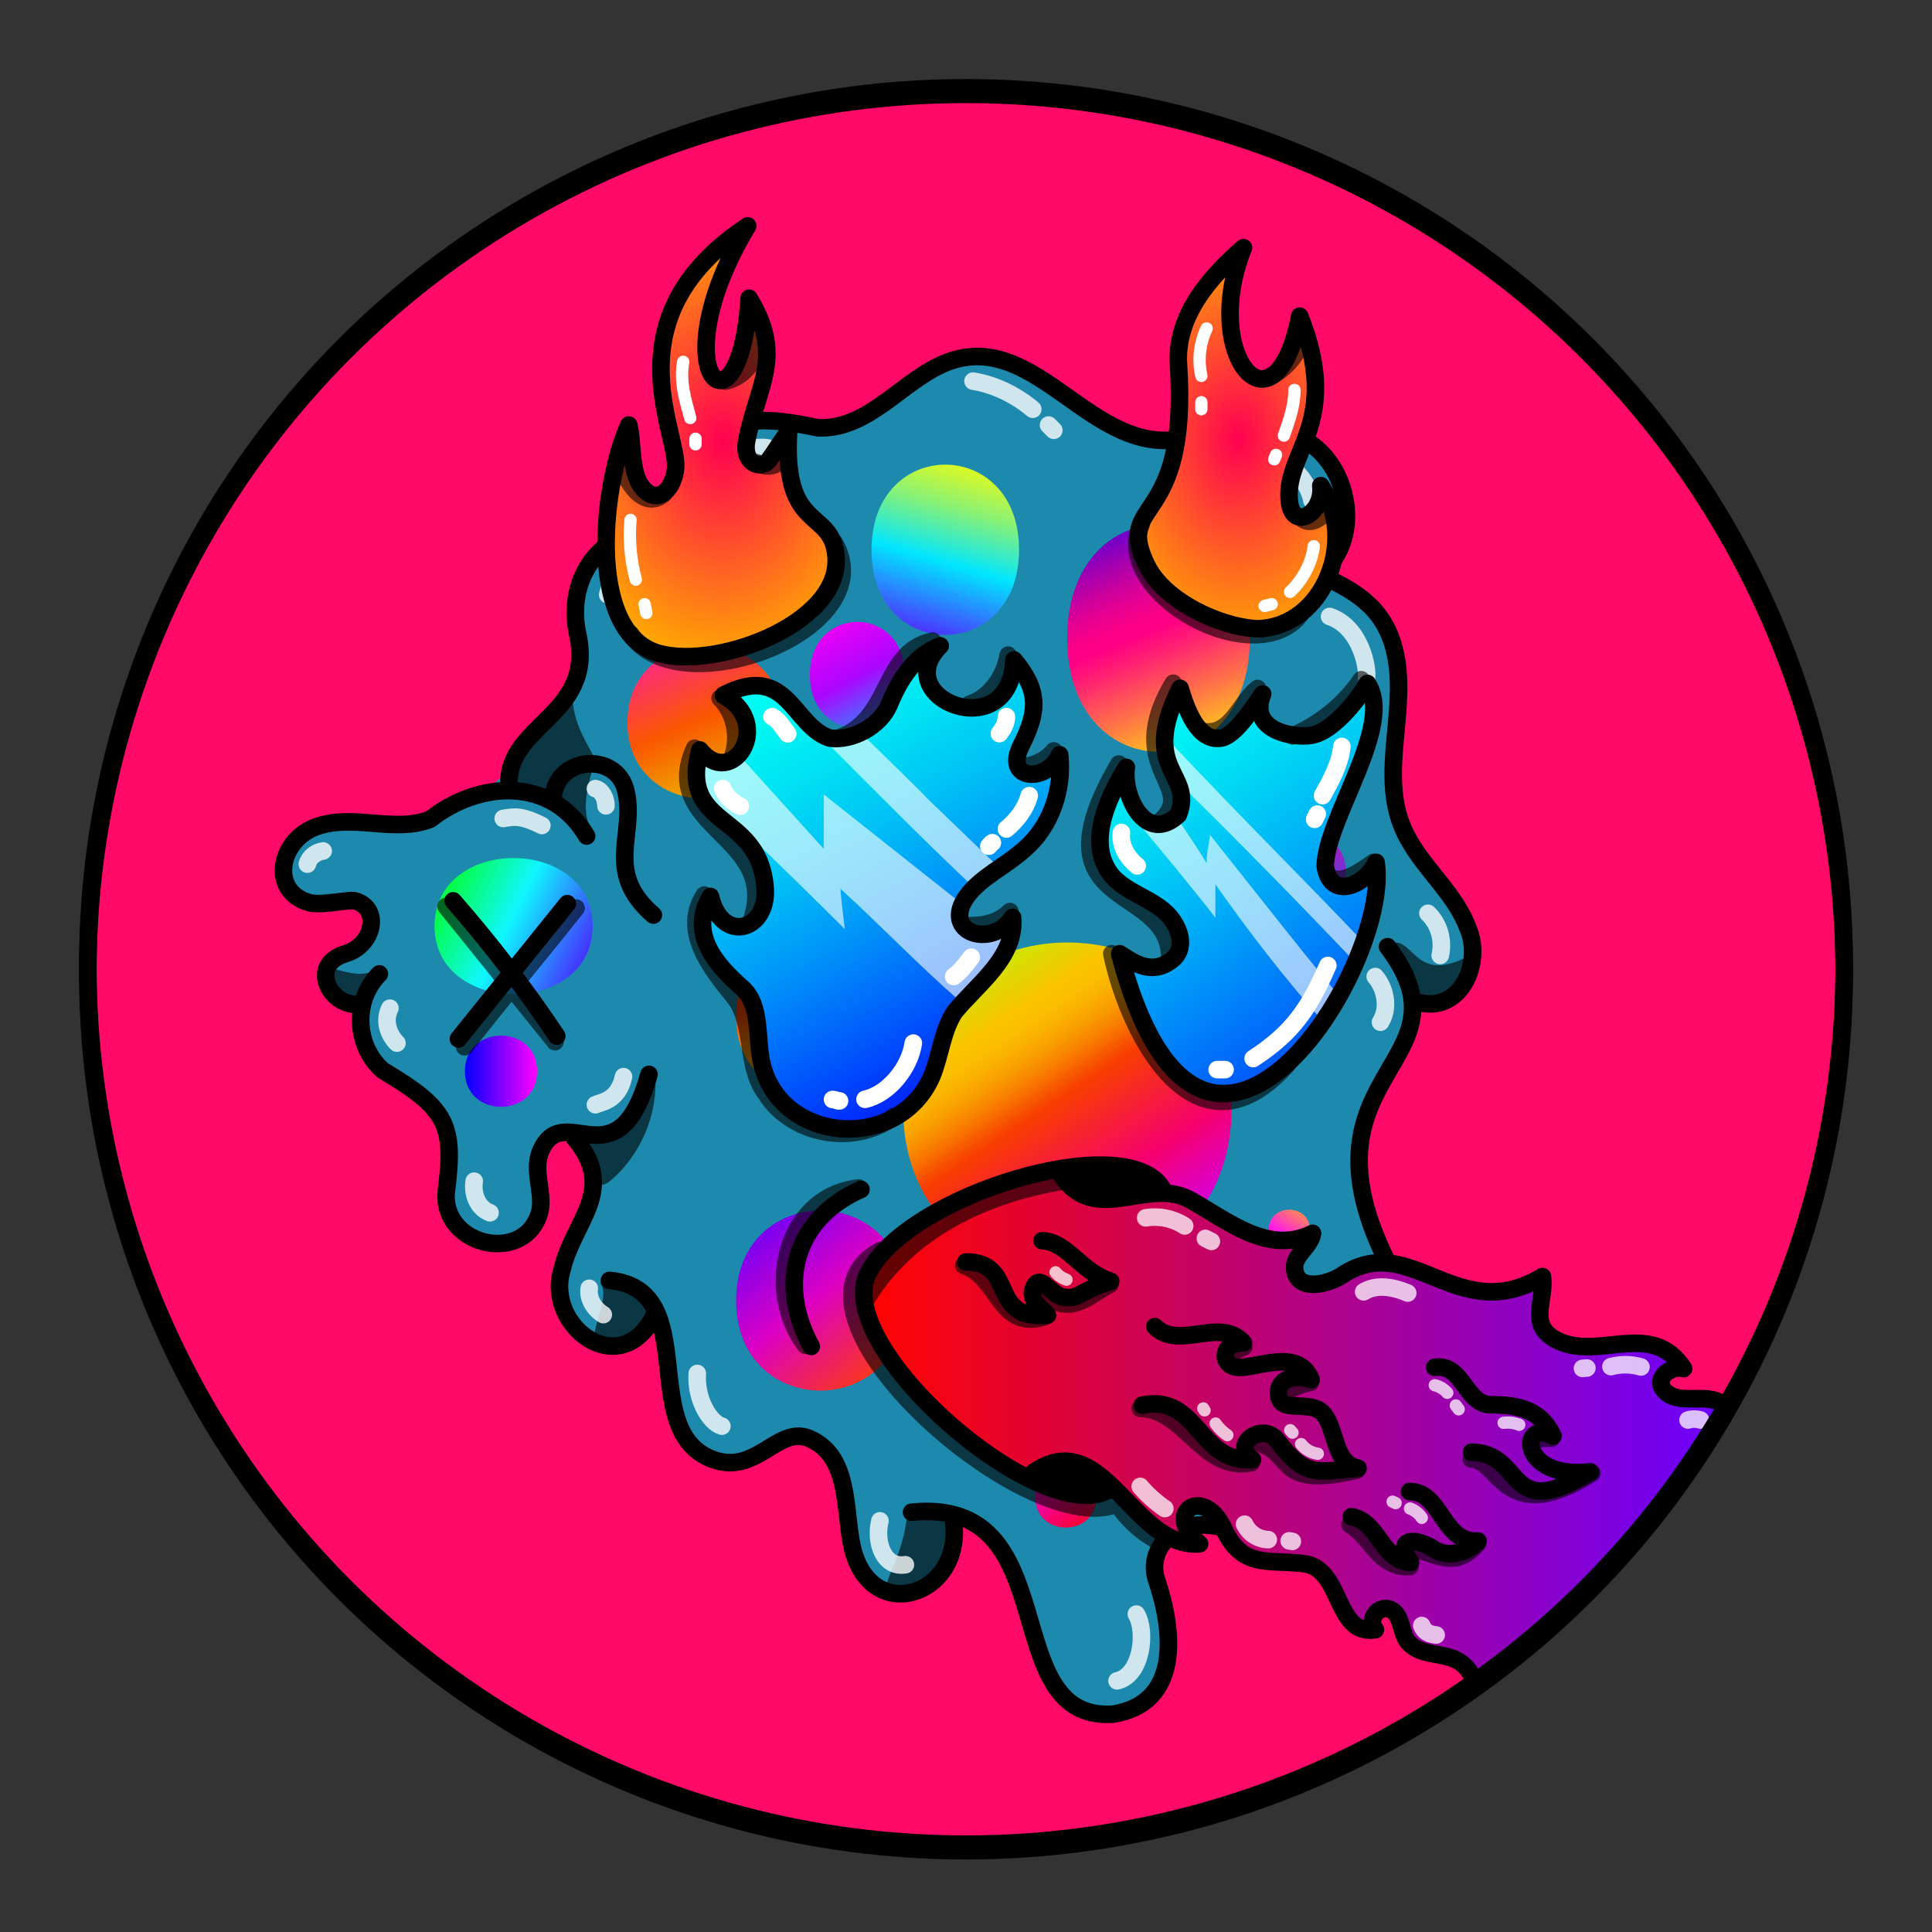 <svg version="1.1" id="Layer_1" xmlns="http://www.w3.org/2000/svg" x="0" y="0" viewBox="0 0 1100 1100" style="enable-background:new 0 0 1100 1100" xml:space="preserve" xmlns:xlink="http://www.w3.org/1999/xlink"><rect x="0" y="0" width="1100" height="1100" fill="#333333" stroke="none"/><style type="text/css">.st304{fill:#FF0A68;stroke:#000000;stroke-width:10;stroke-linecap:round;stroke-linejoin:round;stroke-miterlimit:10;}</style><circle class="st304" cx="550" cy="553.7" r="500"/><defs><linearGradient id="a" x1="467.78" y1="347.4" x2="508.96" y2="422.3" gradientUnits="userSpaceOnUse"><stop offset="0" stop-color="#ff00f2"/><stop offset=".5" stop-color="#ac05ff"/><stop offset="1" stop-color="#0bf"/></linearGradient><linearGradient id="b" x1="625.23" y1="280.48" x2="689.78" y2="436.19" gradientUnits="userSpaceOnUse"><stop offset="0" stop-color="#00f"/><stop offset=".06" stop-color="#2c00ea"/><stop offset=".15" stop-color="#6b00cb"/><stop offset=".24" stop-color="#a000b2"/><stop offset=".32" stop-color="#c9009e"/><stop offset=".39" stop-color="#e70090"/><stop offset=".45" stop-color="#f90087"/><stop offset=".5" stop-color="#ff0084"/><stop offset=".58" stop-color="#ff2272"/><stop offset=".76" stop-color="#ff7a44"/><stop offset="1" stop-color="#fffb00"/></linearGradient><linearGradient id="c" x1="542.81" y1="533.18" x2="664.99" y2="716.92" gradientUnits="userSpaceOnUse"><stop offset="0" stop-color="#af0"/><stop offset=".25" stop-color="#fac400"/><stop offset=".29" stop-color="#fabf00"/><stop offset=".33" stop-color="#fab100"/><stop offset=".38" stop-color="#f99900"/><stop offset=".43" stop-color="#f87700"/><stop offset=".48" stop-color="#f74d00"/><stop offset=".5" stop-color="#f73e00"/><stop offset=".75" stop-color="#f5006e"/><stop offset="1" stop-color="#c0f"/></linearGradient><linearGradient id="d" x1="730.89" y1="463.6" x2="755.38" y2="535.72" gradientUnits="userSpaceOnUse"><stop offset="0" stop-color="#ff00a1"/><stop offset="1" stop-color="#0059ff"/></linearGradient><linearGradient id="e" x1="659.6" y1="799.3" x2="718.16" y2="799.3" gradientUnits="userSpaceOnUse"><stop offset="0" stop-color="#00f"/><stop offset="1" stop-color="#0fd"/></linearGradient><linearGradient id="f" x1="433.06" y1="520.57" x2="478.6" y2="623.4" gradientUnits="userSpaceOnUse"><stop offset="0" stop-color="#ff0900"/><stop offset=".1" stop-color="#ff0d00"/><stop offset=".2" stop-color="#fe1b00"/><stop offset=".31" stop-color="#fe3100"/><stop offset=".43" stop-color="#fd4f00"/><stop offset=".54" stop-color="#fb7600"/><stop offset=".58" stop-color="#fb8400"/><stop offset="1" stop-color="#f7ff00"/></linearGradient><linearGradient id="g" x1="514.44" y1="451.87" x2="573.27" y2="482.5" gradientUnits="userSpaceOnUse"><stop offset="0" stop-color="#ffb300"/><stop offset=".5" stop-color="#f2d45a"/><stop offset="1" stop-color="#e600ff"/></linearGradient><linearGradient id="h" x1="555.34" y1="254.67" x2="521.18" y2="370.89" gradientUnits="userSpaceOnUse"><stop offset="0" stop-color="#fffb00"/><stop offset=".05" stop-color="#f0fa0f"/><stop offset=".15" stop-color="#c9f736"/><stop offset=".3" stop-color="#89f176"/><stop offset=".47" stop-color="#32eacd"/><stop offset=".56" stop-color="#00e6ff"/><stop offset="1" stop-color="#6200ff"/></linearGradient><linearGradient id="i" x1="431.91" y1="482.9" x2="368.78" y2="334.62" gradientUnits="userSpaceOnUse"><stop offset="0" stop-color="#e1ff00"/><stop offset=".5" stop-color="#fa5700"/><stop offset="1" stop-color="#ff00f7"/></linearGradient><linearGradient id="j" x1="423.73" y1="687.79" x2="506.29" y2="788.25" gradientUnits="userSpaceOnUse"><stop offset="0" stop-color="#5900ff"/><stop offset=".5" stop-color="#db00c5"/><stop offset="1" stop-color="#ff4000"/></linearGradient><linearGradient id="k" x1="264.66" y1="609.94" x2="305.75" y2="609.94" gradientUnits="userSpaceOnUse"><stop offset="0" stop-color="#00f"/><stop offset="1" stop-color="#f0f"/></linearGradient><linearGradient id="l" x1="237.16" y1="499.87" x2="342.8" y2="552.28" gradientUnits="userSpaceOnUse"><stop offset="0" stop-color="#00ff04"/><stop offset=".06" stop-color="#01fe19"/><stop offset=".18" stop-color="#05fd50"/><stop offset=".34" stop-color="#0afaa8"/><stop offset=".5" stop-color="#0ff7ff"/><stop offset="1" stop-color="#5100ff"/></linearGradient><linearGradient id="m" x1="723.12" y1="717.37" x2="745.84" y2="681.95" gradientUnits="userSpaceOnUse"><stop offset="0" stop-color="#ff0037"/><stop offset=".39" stop-color="#ff1ce8"/><stop offset="1" stop-color="#ffc800"/></linearGradient><linearGradient id="n" x1="593.77" y1="831.53" x2="619.74" y2="874.05" gradientUnits="userSpaceOnUse"><stop offset="0" stop-color="#ea00ff"/><stop offset="1" stop-color="#ff0015"/></linearGradient></defs><g data-name="Layer 46"><path d="M531.7 209c-67.9 59.6-70.9 20.3-120.8 36.5-19.6 10.9-14.3 30.3-9.7 39.6 11.2 22.8-50.8 8.7-68.6 40.3-10.3 18.3.1 42.2-7.5 61.8s-33.8 34.7-36.8 52.2c-43.4 48.2-154 6.6-119.1 70.4 6.2 11.4 32.9-6.3 39.1 9.1 7 17.5-38.8 29.4-21.3 46.7 17.7 4.9 20.7 39.9 56.9 63.2 13.8 20 2.7 51.4 19.4 69.1 35.8 37.8 46.3-24.8 41.3-34.3 4.3-38.8 43.9-10.6 22.2 38.7-22.8 51.7 11.2 74 36.5 56.6 38.5-10.5-14.1 99.9 89.9 62.9 18.1.7 28 22.3 29.8 40.3 6.5 63 53.6 46.3 59.1 8 15.5-34.3 45.1 48.6 46.9 59.9 11.3 72.6 69.3 42 70.8 17.9 3.3-54.1-3.2-60.1 1.7-68.3 18.5-31.1 71 13.3 90.8-15.5 13.6-19.7-31.2-63.5 7.9-55.4 94 19.4 18.7-100.7 13.8-120.4-8.8-35.5 13.9-105.6 46.9-121.7 18.1-8.8 17.1-35.5 7.4-52.8s-24.9-30.6-31.4-48.9c-13.5-54.4 22.4-102.1-36-133.3a10.2 10.2 0 0 1-3.9-14.4c17.1-26.3 1.3-66.4-31.8-71.4-22.1-3.3-44.3 8.9-66.5 6.3-43.8-5.2-80.2-74.1-127-43.1Z" style="fill:#1c89ad"/><path d="M461.1 384.3c0-40.3 54-40.3 54 0s-54 40.4-54 0Z" style="fill:url(#a)"/><path d="M607.6 363.4c0-86.2 104-86.2 104 0s-104 86.2-104 0Z" style="fill:url(#b)"/><path d="M514.2 630.8c0-125.6 187-125.6 187 0s-187 125.5-187 0Z" style="fill:url(#c)"/><path d="M718.2 497.1c0-31.7 48.2-31.7 48.2 0s-48.2 31.7-48.2 0Z" style="fill:url(#d)"/><path d="M659.6 799.3c0-38.5 58.6-38.5 58.6 0s-58.6 38.5-58.6 0Z" style="fill:url(#e)"/><path d="M419.1 578.9c0-57.4 79.6-57.4 79.6 0s-79.6 57.4-79.6 0Z" style="fill:url(#f)"/><path d="M529.3 469.3c0-24.4 37-24.3 37 0s-37 24.3-37 0Z" style="fill:url(#g)"/><path d="M496.2 313c0-64.6 84-64.6 84 0s-84 64.6-84 0Z" style="fill:url(#h)"/><path d="M357.2 411.3c0-58.1 88.4-58.1 88.4 0s-88.4 58.1-88.4 0Z" style="fill:url(#i)"/><path d="M419.1 740.5c0-68.3 96-68.3 96 0s-96 68.4-96 0Z" style="fill:url(#j)"/><path d="M264.7 609.9c0-27 41.1-27 41.1 0s-41.1 27.1-41.1 0Z" style="fill:url(#k)"/><path d="M247.4 527.3c0-51.7 90-51.7 90 0s-90 51.6-90 0Z" style="fill:url(#l)"/><path d="M722.3 700.3c0-15.4 23.5-15.4 23.5 0s-23.5 15.4-23.5 0Z" style="fill:url(#m)"/><path d="M589.5 852.8c0-22.6 34.5-22.6 34.5 0s-34.5 22.5-34.5 0Z" style="fill:url(#n)"/></g><style>.st40{fill:none;stroke:#000;stroke-width:10;stroke-linecap:round;stroke-linejoin:round;stroke-miterlimit:10}.st98{opacity:.6;enable-background:new}</style><g id="Outline"><path class="st98" d="M793 537c-1 .7-1 2-.5 3 5 10 11 35 25 30 8-2 21-13 18-22.4-.5-1-2-2-3-1.5-26 12-28-11-39-9.4v.3zm-34 274.5c6 5 26 8 25-3-6-7-20.6-12-21.5-26C750 772 744 803 759 811.5zm-219.3 52s1 .5 1 .8c9 13.5-3 36-18 40-34 6-9-6-6-44 .3-5.3 22.3 2.7 23 3.2zM342 731c5 7-4 22-4 33 8 13 29.6-5 33-14.9 2-12-17-21-28-20.2-1 .1-1 1.1-1 2.1zm31-120.2c2 23-8 47-26 61.9-13 10.9-17.5-30.6-8-27.9 6 4.2 28-18.8 34-34zm-157-59.9c-8 6-17 3-25 1-11 5 4 20 13.5 16 5-4 12-9 12-15.7-.5-.2-1.5-.2-.5-1.3zM337 473c-6-10-3-23 0-34 0-1 0-2-.6-2-9-9-23 11-19.8 20.7C318 463 338 475 337 472.8v.2z"/><path class="st98" d="M326 392c-2 29 24 45 7 44-7 2-14 1-15 11-1 11-24 0-24.5-1.3C285 433 317 404.5 326 392zm103-118c-9.9-4-16-16-18-25-4-6-9.9 1-11 6-7 54 29.5 28 29 19zm293 9c16 21 29.5 12 40 20.7 3 4 1 9.6-1 14-3 9-13 9-20 4.1-14.5-5.8-22-22.2-19-38.8z"/><path class="st40" d="M347 729c53.5 5 15 86 59 102 25 9 37-19.8 55-11.9 23 10.1 19.6 40 24 60.7 9.6 46 63 29.6 58-12.8"/><path class="st40" d="M519 861c89-9 47.5 119 114.5 115 39-6 35-47 25-76.5-3-9 0-18.5 7-24.5 24.5-21 59 15.5 84-2.5 15-11 8-33-2-45-12-15 0-32 10-43"/><path class="st40" d="M790 539c53 69.8-64 71 8 194.5 6 14 11 32 11 48.5 0 32-49 47.5-61 16"/><path class="st40" d="M721 287c2 51 64 31 74 88 6 34-11.5 71 7 103 10 18 27 31.5 34 51 8 19-4 47-27 42"/><path class="st40" d="M407 290.6c-16-8-12-29.9-2-41 17-15 40.5-10 61-6 29.8 1 49-29 75-38 50-17 81 55 133 44 23-5 48-11 69 1 25 14 33 55 10 75"/><path class="st40" d="M428 278c-16 26.5-51 17.5-76 28.5-20 10.5-28 33-23 55 10 47-43 51-39 88m25 4.5c1.5-23 35-26 41-5 7 25-13 47 16 72"/><path class="st40" d="M334 476c-20-34-61-31.5-89-9.6-20 8-43-3-64 4-22 7-28 37-5 43.5 6.5 2 23-2 26-1 15 4 11 25-5 30-21 6-10 29 6 29"/><path class="st40" d="M216 554.5c-15 15-14 41 2 55 37 22 41 31 36 69.7-2 31 46 41 53.5 10 2-10.8-4-22 0-33 13-32 44 20 62-44.5"/><path class="st40" d="M327 647.9c25 29.7-.5 47-7 75-10 32.5 34 65 53 25"/><path d="M729 262.5c9 4 16 13 18 22.5m-193-68c12.5 2 24.5 8 34 16m9 9 3 3m-163 10c-5.5-.9-12 .6-15.5 4M362 319.6c-9 2-14 10.7-16 19M339 449c4 1 6 6 6 9.8M308.5 470c-12-6-16-5-22-4M175 492c1-4 5-7 9-7.5m38 89.5c-4 8 0 16 4 19.9m44 78.6c-1 6 1 15 9 18m76-77.5c-3 14-13 14.5-16 16m4.5 119.5c-5-3-9-9-8-15M397 782c-1 14.5 7 28 14 30m90 53.9c-3 12 2 27 14.5 25M636 957c14-3 17-28 11-38m96-60.1c1-7 0-14-4-19m46-49.1c8-6.5 9-25 3-39M786 582c5-8 3-19-3-26m37-12c2-8.5-.6-18-7-24m-56-169c18 6 22 30 21 35" style="opacity:.788;fill:none;stroke:#fff;stroke-width:10;stroke-linecap:round;stroke-linejoin:round;stroke-miterlimit:10;enable-background:new"/></g><path d="M258 512.9c21 24 41 50 59 77m6-75.4-62 77" style="fill:none;stroke:#000;stroke-width:10;stroke-linecap:round;stroke-linejoin:round;stroke-miterlimit:10"/><path d="m254 516.1 62 77m12-76.1c-23 29-42.5 52-63.5 79" style="opacity:.6;enable-background:new;fill:none;stroke:#000;stroke-width:10;stroke-linecap:round;stroke-linejoin:round;stroke-miterlimit:10"/><defs><linearGradient id="zaf" x1="493.99" y1="811.54" x2="981.88" y2="811.54" gradientUnits="userSpaceOnUse"><stop offset="0" stop-color="#ff0400"/><stop offset="1" stop-color="#6a00ff"/></linearGradient><style>.zaf-2,.zaf-3{fill:none;stroke-linecap:round;stroke-linejoin:round;stroke:#000;stroke-width:10px}.zaf-3{opacity:.6}</style></defs><path d="M498.1 718.7c-21.9 37.1 48.6 112.8 86.9 120.9 41.9-26.9 61.7 36 94.5 37.5-9.4-9.1 1.3-30.1 8.9-17 22.7 39.6 50.1 23.4 65.3 37.4 10.1 9.3 12.5 26.7 27.3 31.2-3.5-12.3 10.8-14.9 15.7-4.3 14.4 30.9 19.4 3.6 46.2 32.9 57-39.3 108.6-92.5 139-155.5-5.4-7.5-54.3-4.3-24.6-24.4-28.7-31.9-84.3 14.4-79.4-49-38.2 19.6-60.7-10.2-95.1-9.8-11.9.2-59.6 33.8-38.6-11.8-31.7 5.4-48.5-15.7-74.4-27.2-15.5-7-47.4 16.2-68.1-13.8-35.7 10.4-78.6 23.2-103.6 52.9Z" style="fill:url(#zaf)"/><path d="M590.7 841.3a39.6 39.6 0 0 0 41.5 7c-9.4-10.4-32.8-25.2-41.5-7Zm12.8-173.5c11.7 18.3 38.7 18.3 55.8 8.4-12.3-14.8-38.8-15.8-55.8-8.4Z"/><path class="zaf-2" d="M588.4 838.3c39.9-27.5 56.3 43.5 94.6 40.7-21.3-17.9 2.3-33.6 13.7-8.7 10.4 22.7 24.4 17.6 45.1 19.9 23 2.5 17.7 41.4 41.3 37.7-4.9-5.6 1.7-14.5 8.6-11.5s5.5 14 10.5 19.1c11 11.1 29.6.9 37.5 22.4M604.1 668.8c18.9 29.5 49.4 1 73.4 14.3 21.1 11.6 44.5 31.8 69.8 19.1-1.1 7.7-10.6 12.1-10.2 19.8.8 13.7 18.7 9.5 26.8 4.2 39.5-26.3 65.7 29.9 114.3.6 1.9 13.7-8.6 27.7 8.1 36.2 23.7 12.2 54.1-12 72.3 16.2-7.8-2-17.8 6.4-10.3 13.3 9 8.3 25.7-.9 34.2 8.6M650.4 800c31.9-6.5 31.8 33.3 62.7 31-12.8-8.7 6-21.6 14-10.9 16 21.2 21.8 18 46.1 15.8-13.9-2.8-12.1-21.5-19.5-30.7s-25.8.8-25.8-12c0-9.6 11.6-10.4 18.6-7.7-6.6-16.5-26.1-8.2-39.3-7s-12.6-14.9.8-13.9c-13-15.1-36.9 4.5-50.5-9.3m159.3 23.2c16.3-2.4 17.4 21.3 32.1 21.3s28.3 2.4 35.3 17.8c-19.2-10.5-19.7 25.2 21.2 20.4-48.9 29.8-36.7-10.8-67.6-11.2m-35.3 22.4c18.3-.1 18.7 29.5 39 28.2-6 6.8-17.3 9.7-25 4.7-10.5-6.9-22.9-6.7-13.4 7.5-16.5-.8-17.8-23.2-33.7-26.1M593.3 706.4c14.5.6 22 17.8 39.1 23.1-17.9 5.4-17.8 10.7-27.2 9-7.4-1.4-13.4-14.7-17-4.6-2.2 6.4 4.8 11 8.2 14.9-34.3 3-16.9-30.2-46.5-30.3"/><path class="zaf-2" d="M661.4 676c-21.4-33-144.3 4.2-167.1 48.8-21.4 41.8 98.3 145.5 137.1 123.5M490.2 677.2c-37.9 16.7-47.7 53.9-28.3 89.4"/><path class="zaf-3" d="M488.9 676.4c-42.3 4.7-53.7 59-30.3 89.6"/><path class="zaf-3" d="M501.2 712c-65.4 35.4 85.1 166.2 134.8 144.1a63.8 63.8 0 0 0 22.8 21m-110-156.6c20.2 6.9 19.8 37.2 45.9 29.2m-4.3-15.5c4.8 1.1 8.1 5.8 12.7 7.6 10.7 3.4 19.9-6.1 28.9-10.6m17.2 70.7c25.6.4 35.7 36.5 63.2 30.9m.5-12.1c25.6 4.4 10.3 27.8 59.6 16.3m-42.4-43.1a40.2 40.2 0 0 1 15.9-6.8m-46.5-14.7a24.4 24.4 0 0 1 8.6-5.5m60.6 101.2c12.3 7.4 16.2 24.7 34 23.9m-.6-10.6c15.1 2.1 25.7 13.3 39.2-2.7m-3.7-48c15.6 0 19.4 39.5 68.7 8M873.4 820a27.7 27.7 0 0 1 9.9-1.1"/><path class="zaf-3" d="M604 672.7c-43.9 7.5-86.8 27.6-110.7 66.9"/><path d="M652.3 693.4a31.5 31.5 0 0 1 22.2 4.6m11.8 7.1 3.4 1.7m86.7 28.7c7.7-4.6 17.3-2.6 25.1.7m115.7 41.9a32 32 0 0 1 17.1.2m-30.8.6-2.5.2m60.1 29.4a12.3 12.3 0 0 1 7.1 0m-259.6 59.3a15.4 15.4 0 0 0 13.5 8.8m11.9.7 1.8.3m73.7 47.9c1.9 4.7 5.7 5 8.2 5.4m-168.5-84.6a73 73 0 0 0 14 12.6" style="stroke:#fff;opacity:.75;stroke-width:10px;fill:none;stroke-linecap:round;stroke-linejoin:round"/><path d="M601 724.4a14.6 14.6 0 0 0 6.2 4.2m143.1 99.1a14.6 14.6 0 0 1-9.5-5.5m-4.9-6.5-1.3-1.4m-35.8 2.8a26.3 26.3 0 0 1-6.7-6.6m-6.3-7.5-.7-1.1m131.8-13.2a13.8 13.8 0 0 1 7.1 4.3m4.9 7.2 1.6 2.2m25.6 7.7a18 18 0 0 1 8.9 1.1m-62.2 47.7a13.5 13.5 0 0 1 6.7 5.3m-16.6-9.2 1.7.8" style="stroke-width:7px;stroke:#fff;opacity:.75;fill:none;stroke-linecap:round;stroke-linejoin:round"/><linearGradient id="a19" gradientUnits="userSpaceOnUse" x1="569.719" y1="943.832" x2="764.719" y2="730.832" gradientTransform="scale(1 -1) rotate(-7.793 -9231.448 -329.654)"><stop offset="0" style="stop-color:#00fff2"/><stop offset=".09" style="stop-color:#00f4f3"/><stop offset=".25" style="stop-color:#00d6f4"/><stop offset=".46" style="stop-color:#00a5f7"/><stop offset=".713" style="stop-color:#0062fa"/><stop offset="1" style="stop-color:#000dff"/></linearGradient><path style="fill:url(#a19)" d="M637.5 543.3c47 179.5 155 8 146-52-6 13-26 22-29 2 .9-28 39.7-80 24-103.9-7 12-19.7 26-29.6 29.3-9 3-39-.8-30-23-5 7-15 23-23 25-14 3-20.6-17-24-28-23.5 47 8.5 48-1 72.4-18 17-32-9.9-29.6-27-11 18-23 44-8 62 9 10 24 13 32.5 23 6 7 9 17 3 23.5-12.8 10.4-24.8.4-31.3-3.6v.3z"/><linearGradient id="b8" gradientUnits="userSpaceOnUse" x1="360.012" y1="935.045" x2="525.135" y2="714.881" gradientTransform="scale(1 -1) rotate(-7.793 -9231.448 -329.654)"><stop offset="0" style="stop-color:#00fff2"/><stop offset=".09" style="stop-color:#00f8f2"/><stop offset=".225" style="stop-color:#00e3f3"/><stop offset=".388" style="stop-color:#00c2f5"/><stop offset=".573" style="stop-color:#0093f8"/><stop offset=".776" style="stop-color:#0057fb"/><stop offset=".992" style="stop-color:#0010ff"/><stop offset="1" style="stop-color:#000dff"/></linearGradient><path style="fill:url(#b8)" d="M412 396c29 16 5 54-13.5 31-12 45 33 35 37 77 3 26-24.5 34-31 6-12 20.5 2 38 18 52 11 9.7 8 27.5 11 41.6 10.5 47 78 52 97 8.5 5-12 6-26 13-37 13-16 35-31 33-53.9-11.5 18-41 9-26-12.2 8-11.5 22-17 33-27 15-13 22-34 19.8-54-7 16-32 15-22-5 10-19.8 10.6-31.5-4-48.8-2 49.8-72 22-42-8-15 6-23 19-29 33.5-5 12-21 21-34 19-21-6-24-42-60-23v.3z"/><path d="M764 425c-1 9.8-6 19-11 28m-3 10.5c-.5.9-1 2-1.5 3m7.5 83.2c-10.5 24-19.5 38-42.5 53M693 609h4.5m-59-135c-1 8 4 15 9 19M520 593.9c-2 14-14 29-27.5 32m-18.5.1c1.5 0 3 1 4 .8m75-81.8c-3 4-6 8-10 11m43-103c-2 7.5-7 14-13 19m-8 7.8c-1 .5-1 1-2 2m10-73.8c0 4-2 7-4 9.7M439.5 408c4 2 6 6 9 9.8m-37 31.2c2 5 6 8 10 10" style="fill:none;stroke:#fff;stroke-width:10;stroke-linecap:round;stroke-linejoin:round;stroke-miterlimit:10"/><path d="M410 397.5c8 8 11 21 7.5 32m-22-3.5c-21 46 49.8 50 32 99M401 509.6c-13 20 3 41 17 58 12 15 6 39 18 55 15 24 51 30 73 13M575 519c-6 6-14 8-22 8m47-99.5c-4 5-10 8-17 9m-9-63.5c-2 12-10 24-22 28m-21-36c-29 6-23 44-53 55m159 15c-49 84 26.5 67 29 108.5m-33-.5c10.5 49 49 119.9 100 63m49-115c-7 5-17 12-24 9m17-113c-9.5 14-23 25-39 32m-20-27c-10 8-15 27-31 24.5M668 389c-30 50 17 59-9 80" style="opacity:.6;fill:none;stroke:#000;stroke-width:10;stroke-linecap:round;stroke-linejoin:round;stroke-miterlimit:10;enable-background:new"/><path d="M429 478c17.5 17 35 34 52 51-.9-8-2-16-2.5-23 23 21 45 44 68 64 12.5-11 21-27 29-43-11 8-34 2-30-14.1L469 452.3v31l-47-52c-7 2.5-16 3-23 1-3 28 13 34 30 45.3v.4zm40-57c27 27 54 54.5 82 81 5-3 10.7-7 16-9.8-79-76-2-2-79-77m160 53.3c15 18 30 36 44 54v-19c19 27 39 53 61 77.8 2-5 5-10 9-14.9-9.8-11-46-57-73-91-2 13-2 11-2 16-5.5-9-11-17-17-26m2-18.9c33 32.5 66 66 97.5 99.2l7-9c-37-39-56-57-112-116" style="opacity:.612;fill:#fff;enable-background:new"/><path d="M412 396c29 16 5 54-13.5 31-12 45 33 35 37 77 3 26-24.5 34-31 6.4-12 20.5 2 38 18 52 11 9.7 8 27.5 11 42 10 47 78 52 97 8.5 5-12 6-26 13-36.7 13-16 35-31 33-53.9-11.5 18-41 9-26-12 8-11 22-17 33-27 15-13 22-34 19.8-53.6-7 16-32 15-22-5 10-19.8 10.6-31.5-4-49-2 49.8-72 22-42-8-15 6-23 19-29 33.5-5 12-21 21-34 19C451 413 448.5 377 412 395.7v.3zm225.5 147c47 179.5 155 8 146-52-6 13-26 22-29 2 .9-28 39.7-80 24-103.9-7 12-19.7 26-29.6 29-9 3-39-.8-30-23-5 7-15 23-23 25-14 3-20.6-17-24-28.2-23.5 47 8.5 48-1 72-18 17-32-9.9-29.6-27-11 18-23 44-8 62 9 10 24 13 32.5 22.8 6 7 9 17 3 23.5C656 557 644 547 637.5 543z" style="stroke:#000;fill:none;stroke-width:10;stroke-linecap:round;stroke-linejoin:round;stroke-miterlimit:10"/><style>.st68{fill:none;stroke-linecap:round;stroke-linejoin:round;stroke-miterlimit:10;opacity:.6;stroke:#000;stroke-width:10;enable-background:new}</style><g id="Flame_Horns"><radialGradient id="SVGID_00000080209009676873749930000001060105919475124125_" cx="411.357" cy="716.24" r="98.454" gradientTransform="matrix(1 0 0 -1.331 0 1204.53)" gradientUnits="userSpaceOnUse"><stop offset="0" style="stop-color:#ff0051"/><stop offset="1" style="stop-color:#ffae00"/></radialGradient><path style="fill:url(#SVGID_00000080209009676873749930000001060105919475124125_);stroke:#000;stroke-width:10;stroke-linecap:round;stroke-linejoin:round;stroke-miterlimit:10" d="M358 242c-15 33-24 114 14 129 32 12 107-15 104-54-2-28-30.5-13-27-71.4-3 4-8 12-11 16-4 6-15 3-13-9.9 6-32 22-48.5 1.5-81.9-5 85-52 44-.8-41.2-77 51-41 114-41 136.5 0 8.5-6 20.5-15 16C358 274 361 254.5 358 242z"/><radialGradient id="SVGID_00000046340282393842880260000016969407795463563686_" cx="704.981" cy="693.497" r="86.371" gradientTransform="matrix(1 0 0 -1.416 0 1232.09)" gradientUnits="userSpaceOnUse"><stop offset="0" style="stop-color:#ff0051"/><stop offset="1" style="stop-color:#ffae00"/></radialGradient><path style="fill:url(#SVGID_00000046340282393842880260000016969407795463563686_);stroke:#000;stroke-width:10;stroke-linecap:round;stroke-linejoin:round;stroke-miterlimit:10" d="M708 141c-19.7 17-39 39.6-37 67 6 94-37 75-18 114 9.8 20 41 35 63 36 38-1 57-51 36-81.5 2 16-17 27-18 7.5-2-27 30-44 6-104-14 72-57 23-32-39z"/><path class="st68" d="M359 360.9c27 42 145-2 116-52m174.6-9.9c-17 40 66 84 91 50.6"/><path d="M687 187c-4 8.5-5 18-3 27m0 15v4m53-11c0 9-3 17.5-6 26m-4.5 11-1 2.5M748 311c-1 9-6 19-13.5 26m-14.5 8 4-1m-365-48c-1 11 0 23 3 34m5 14 1 5m21-143c-2 11 1 21 4 32m3 11.8v3.2" style="stroke:#fff;stroke-width:7;fill:none;stroke-linecap:round;stroke-linejoin:round;stroke-miterlimit:10"/><path class="st68" d="M354 263c1.5 11 13 28 24 18m70-22.5c-4 6-10 9-17 5m1-78.5c2 14-5 29-19 32m309-2c9-4 16-12 19-20.6m15 94.6c-3 6-10 10.5-15 6"/></g><circle cx="550" cy="550" r="500" style="fill:none;stroke:#000;stroke-width:10;stroke-linecap:round;stroke-linejoin:round;stroke-miterlimit:10"/></svg>